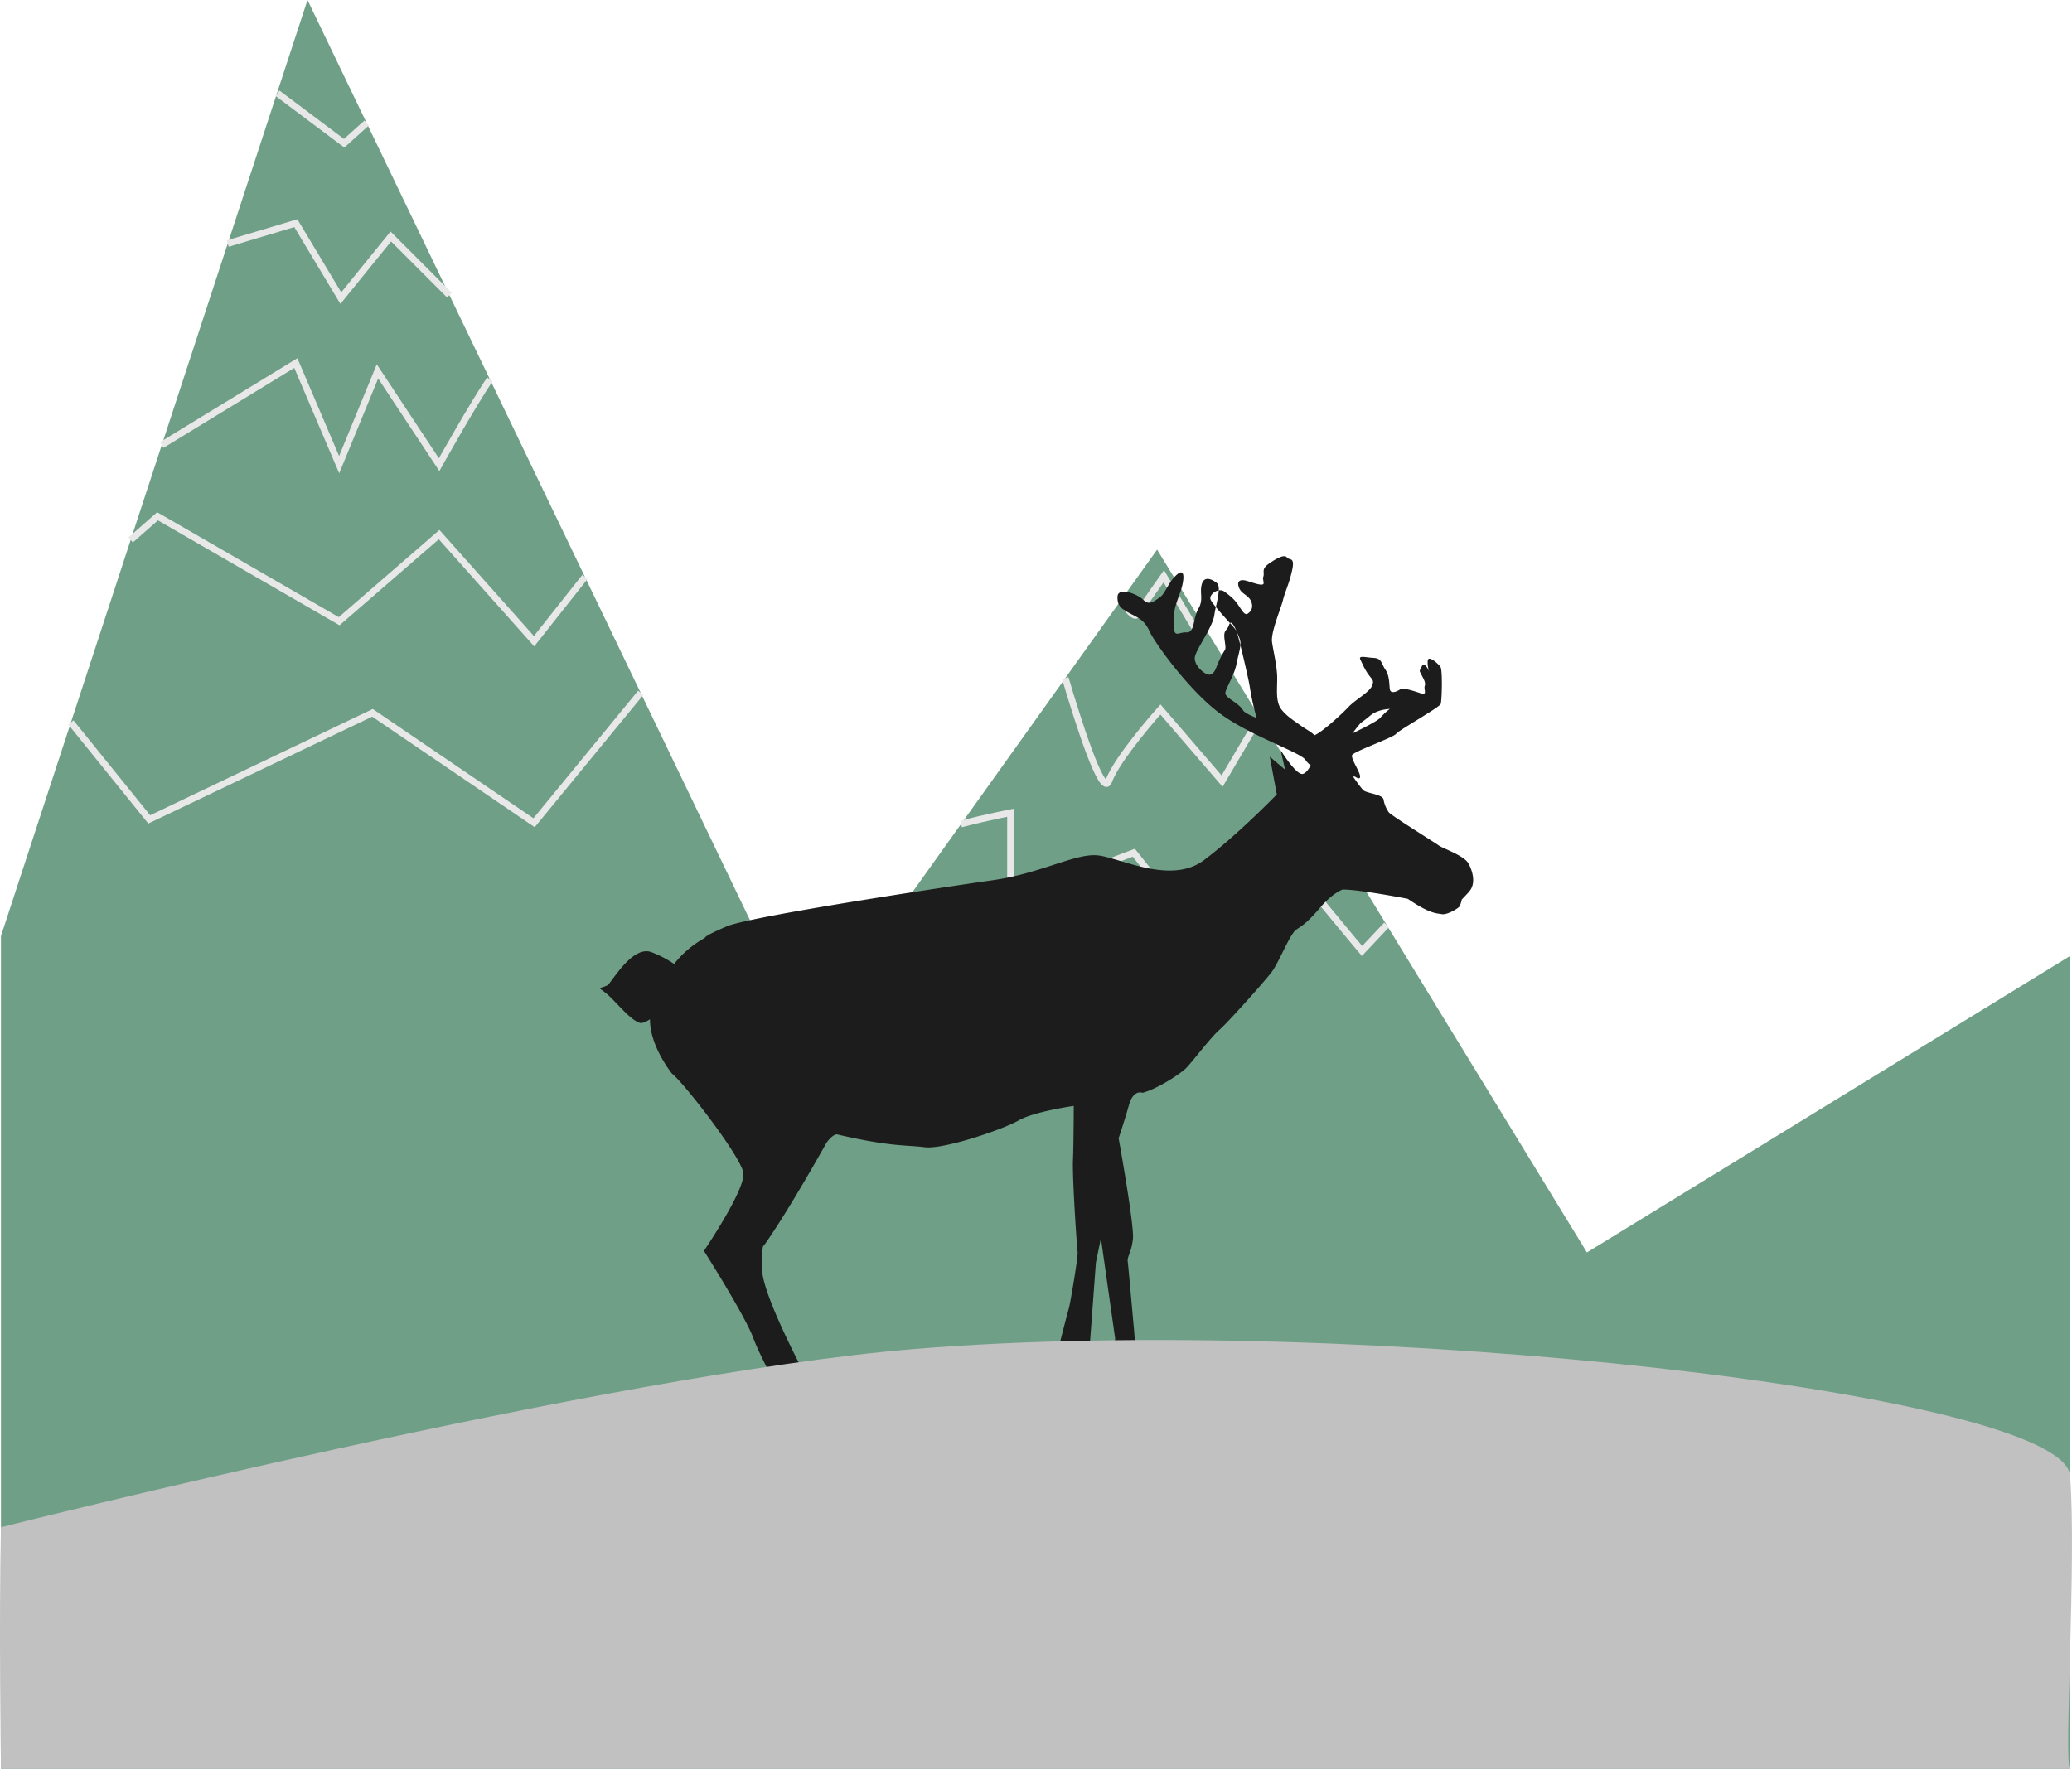 <svg xmlns="http://www.w3.org/2000/svg" viewBox="0 0 1243.75 1062">
  <title>journal_bkg</title>
  <g id="Layer_2" data-name="Layer 2">
    <g id="journal">
      <g>
        <polygon points="0.58 1062 0.58 562 184.58 0 484.58 624 694.58 330 952.58 752 1242.58 574 1242.58 1062 0.58 1062" style="fill: #709f88"/>
        <polyline points="166.58 56 206.58 86 220.08 73.85" style="fill: none;stroke: #e8e8e8;stroke-miterlimit: 10;stroke-width: 4px;opacity: 0.99"/>
        <polyline points="136.7 146.24 177.58 134 204.58 179 234.58 142 269.77 177.19" style="fill: none;stroke: #e8e8e8;stroke-miterlimit: 10;stroke-width: 4px"/>
        <path d="M97.1,267.18h0L177.58,218l26,61,23-56,37,56s21-37.54,30.51-51.21" style="fill: none;stroke: #e8e8e8;stroke-miterlimit: 10;stroke-width: 4px"/>
        <polyline points="78.44 324.19 94.58 310 203.58 373 263.58 321 320.58 385 351.12 346.4" style="fill: none;stroke: #e8e8e8;stroke-miterlimit: 10;stroke-width: 4px"/>
        <polyline points="42.56 433.78 89.58 492 223.58 428 320.58 494 384.58 416" style="fill: none;stroke: #e8e8e8;stroke-miterlimit: 10;stroke-width: 4px"/>
        <path d="M672.75,360.56c4.53,6.35,8.44,10.52,9.83,8.44,4-6,16-23,16-23l21,35,3.1-5" style="fill: none;stroke: #e8e8e8;stroke-miterlimit: 10;stroke-width: 4px"/>
        <path d="M639.45,407.18c6.81,23.06,22.26,72.64,26.13,61.82,5-14,31-43,31-43l37,43,22.56-38.3" style="fill: none;stroke: #e8e8e8;stroke-miterlimit: 10;stroke-width: 4px"/>
        <path d="M576.9,494.75c15.65-4.08,29.68-6.75,29.68-6.75v52l74-28,47,59s39-67,43-59,47,59,47,59l14.76-15.67" style="fill: none;stroke: #e8e8e8;stroke-miterlimit: 10;stroke-width: 4px"/>
        <path d="M881.78,535.41c4.38-4.66,2.27-12.44-.42-17.11s-15.4-8.93-17.66-10.62-28.83-18.13-30.1-20a18.79,18.79,0,0,1-3.11-7.63c-.42-3-9.61-3.69-11.87-5.39-1-.74-3.74-4.48-6.53-8.47l1.3.12s3.39,2.55,3-.42-5.5-10.33-4.79-12.45,24.76-10.58,26.46-12.84,26-15.82,26.74-17.94,1.15-20.36-.12-22.2-7.06-7.08-7.64-4a14.69,14.69,0,0,0,.91,6.73c-.51-1.07-3-6.11-4.44-3.19-1.56,3.25-1.7,2.26-.29,5.08s2.69,4.67,2,6.79,1.83,5.8-2.41,4.39-10.61-3.55-12.45-2.28-5.66,2.83-6.08-.15-.13-8.06-2.67-11.74-2-6.79-7.07-7.07-9.33-1.71-7.92,1.12L818,399c4.38,9.48,7.21,8.07,5.79,12.31s-9.91,8.48-14.3,13.14c-3.91,4.16-15.71,15.06-20.42,17-2.32-2.26-5.83-4-8.3-5.82-3.39-2.54-7.77-4.95-11.44-9.48s-2.68-11.74-2.67-18.81-2.25-15.84-3.09-21.79,5.25-19.93,6.53-25.16,3.68-9.62,5.53-18-1.83-5.8-3.1-7.64-5.09-.28-10.61,3.53-2.27,5.37-3.83,8.62l.42,3c.42,3-8.2-.86-11.31-1.42s-4.95.7-3.4,4.52,5.65,4.25,7.21,8.07-.15,6.08-2,7.34-3.26-1.55-5.79-5.23-4.81-5.38-8.2-7.93a4.4,4.4,0,0,0-3.41-.76,66.36,66.36,0,0,1-1.79,10c2.49,3,5.9,6.76,8.51,9.66,1-1,2.5,1.63,3.8,4.54a39.54,39.54,0,0,0-3.8-4.54,2.63,2.63,0,0,0-.5.93c-1.42,4.25-3.68,2.55-2.7,9.48s.57,4-2.55,10.46-2.84,8.48-5.67,9.89-10.88-5.52-9.6-10.75,10.62-17.67,11.62-24.88c.21-1.52.54-3.14.89-4.79-1.84-2.23-3.16-4.09-3.29-5-.29-2.08,2.32-4.57,5.08-5,.08-2.1-.25-3.76-1.39-4.61-3.39-2.56-7.63-4-8.91,1.26s1.26,8.91-2,14.42-2,14.42-7.08,14.14-7.5,4.09-7.77-5,2.13-13.43,4.25-19.79,3-14.57-2.39-9.77-6.51,11-10.19,13.57-6.37,4.95-9.9,1.4S671,352.21,670.8,358.3s3.1,7.63,7.49,10,8.62,3.83,11.59,10.48,21.89,33.25,40.11,47.84,51,25.08,53.71,29.74a11.56,11.56,0,0,0,3.1,3.14c-1.35,2.53-3.1,4.95-4.94,5.21-4,.56-13.14-14.3-13.14-14.3l2.68,11.74-9.19-7.79L766.43,477s-23.78,24.58-43.87,39.55-50.77-1.89-64.07-3S624.68,524.42,596,528.49s-145.4,21.64-159.69,27.71-13.16,6.92-13.16,6.92a60.82,60.82,0,0,0-18.51,15.67,65.27,65.27,0,0,0-13.6-7.08c-11.73-4.39-24.39,19.08-26.46,19.92a28.05,28.05,0,0,1-4.81,1.69l3.39,2.55c5.65,4.25,14.41,16.14,20.77,18.26,1.38.47,3.61-.43,6.24-2.13-.2,16.12,13.25,32.7,13.25,32.7,6.78,5.09,41.39,49.68,42.79,59.58s-23.66,46.79-23.66,46.79,24.71,38.91,29.64,52.35,19.63,38.63,19.63,38.63l13.31-13s-27.39-50.66-27.66-66.78,1-14.28,1-14.28c15.16-21.34,37.68-61.91,37.68-61.91,4.25-5.65,6.37-4.94,6.37-4.94,32.38,7.53,41.29,6.26,52.6,7.69s47-10.71,56.3-16.07,33.1-8.74,33.1-8.74,0,21.22-.45,32.38,2.35,52.19,2.77,55.16-4.56,32-5.26,34.08S633.74,816,633.74,816l19.94-1.81,4.16-56.14,3-14.57,8.57,60.4L664.7,827.8l17.82-2.52s-1.67-26-1.81-27-3.36-37.9-3.78-40.87,2.27-5.37,3.13-13.57-8.58-60.4-8.58-60.4,3.55-10.6,6.24-20.08,8.07-7.2,8.07-7.2c8.78-2.25,22.64-11.29,26.18-14.82s14.58-18.23,20-23,27.18-29.12,31.43-34.77,10.91-22.76,14.59-25.3,6.51-4,14.3-13.14,13.58-11,13.58-11c9.06-.28,39.17,5.55,39.17,5.55,13.43,9.2,17.39,8.64,20.5,9.21s9.62-3.39,10.47-4.51a14.37,14.37,0,0,0,1.42-4.25l4.39-4.66m-70.06-95.1s2.2-2.93,4.95-6.24h0c1.32-.93,3.1-2.19,5.66-4.35,3.41-2.87,8-3.88,11.87-4.13a44,44,0,0,0-5.65,5.27c-1.7,2.26-16.84,9.46-16.84,9.46m-57.4-9.22c-4.3-1.76-7.48-3.43-8.2-4.7-2.69-4.67-11.17-7.51-10.6-10.62s5.53-10.88,6.66-17.11c.79-4.28,2.11-8.16,2.34-11.41-1-4-1.86-7.18-2.27-8.3.69,1.55,1.32,3.15,1.78,4.3a8.72,8.72,0,0,1,.49,4c2.26,9,5.24,22.12,5.71,25.42a150.44,150.44,0,0,0,4.09,18.42" style="fill: #1c1c1c"/>
        <path d="M.58,1062s-1.31-89.19,0-145c0,0,364.56-91.89,548-107,267-22,690.07,26.9,694,76,4,50-3.89,173.25,0,176Z" style="fill: #c1c1c1"/>
      </g>
    </g>
  </g>
</svg>
